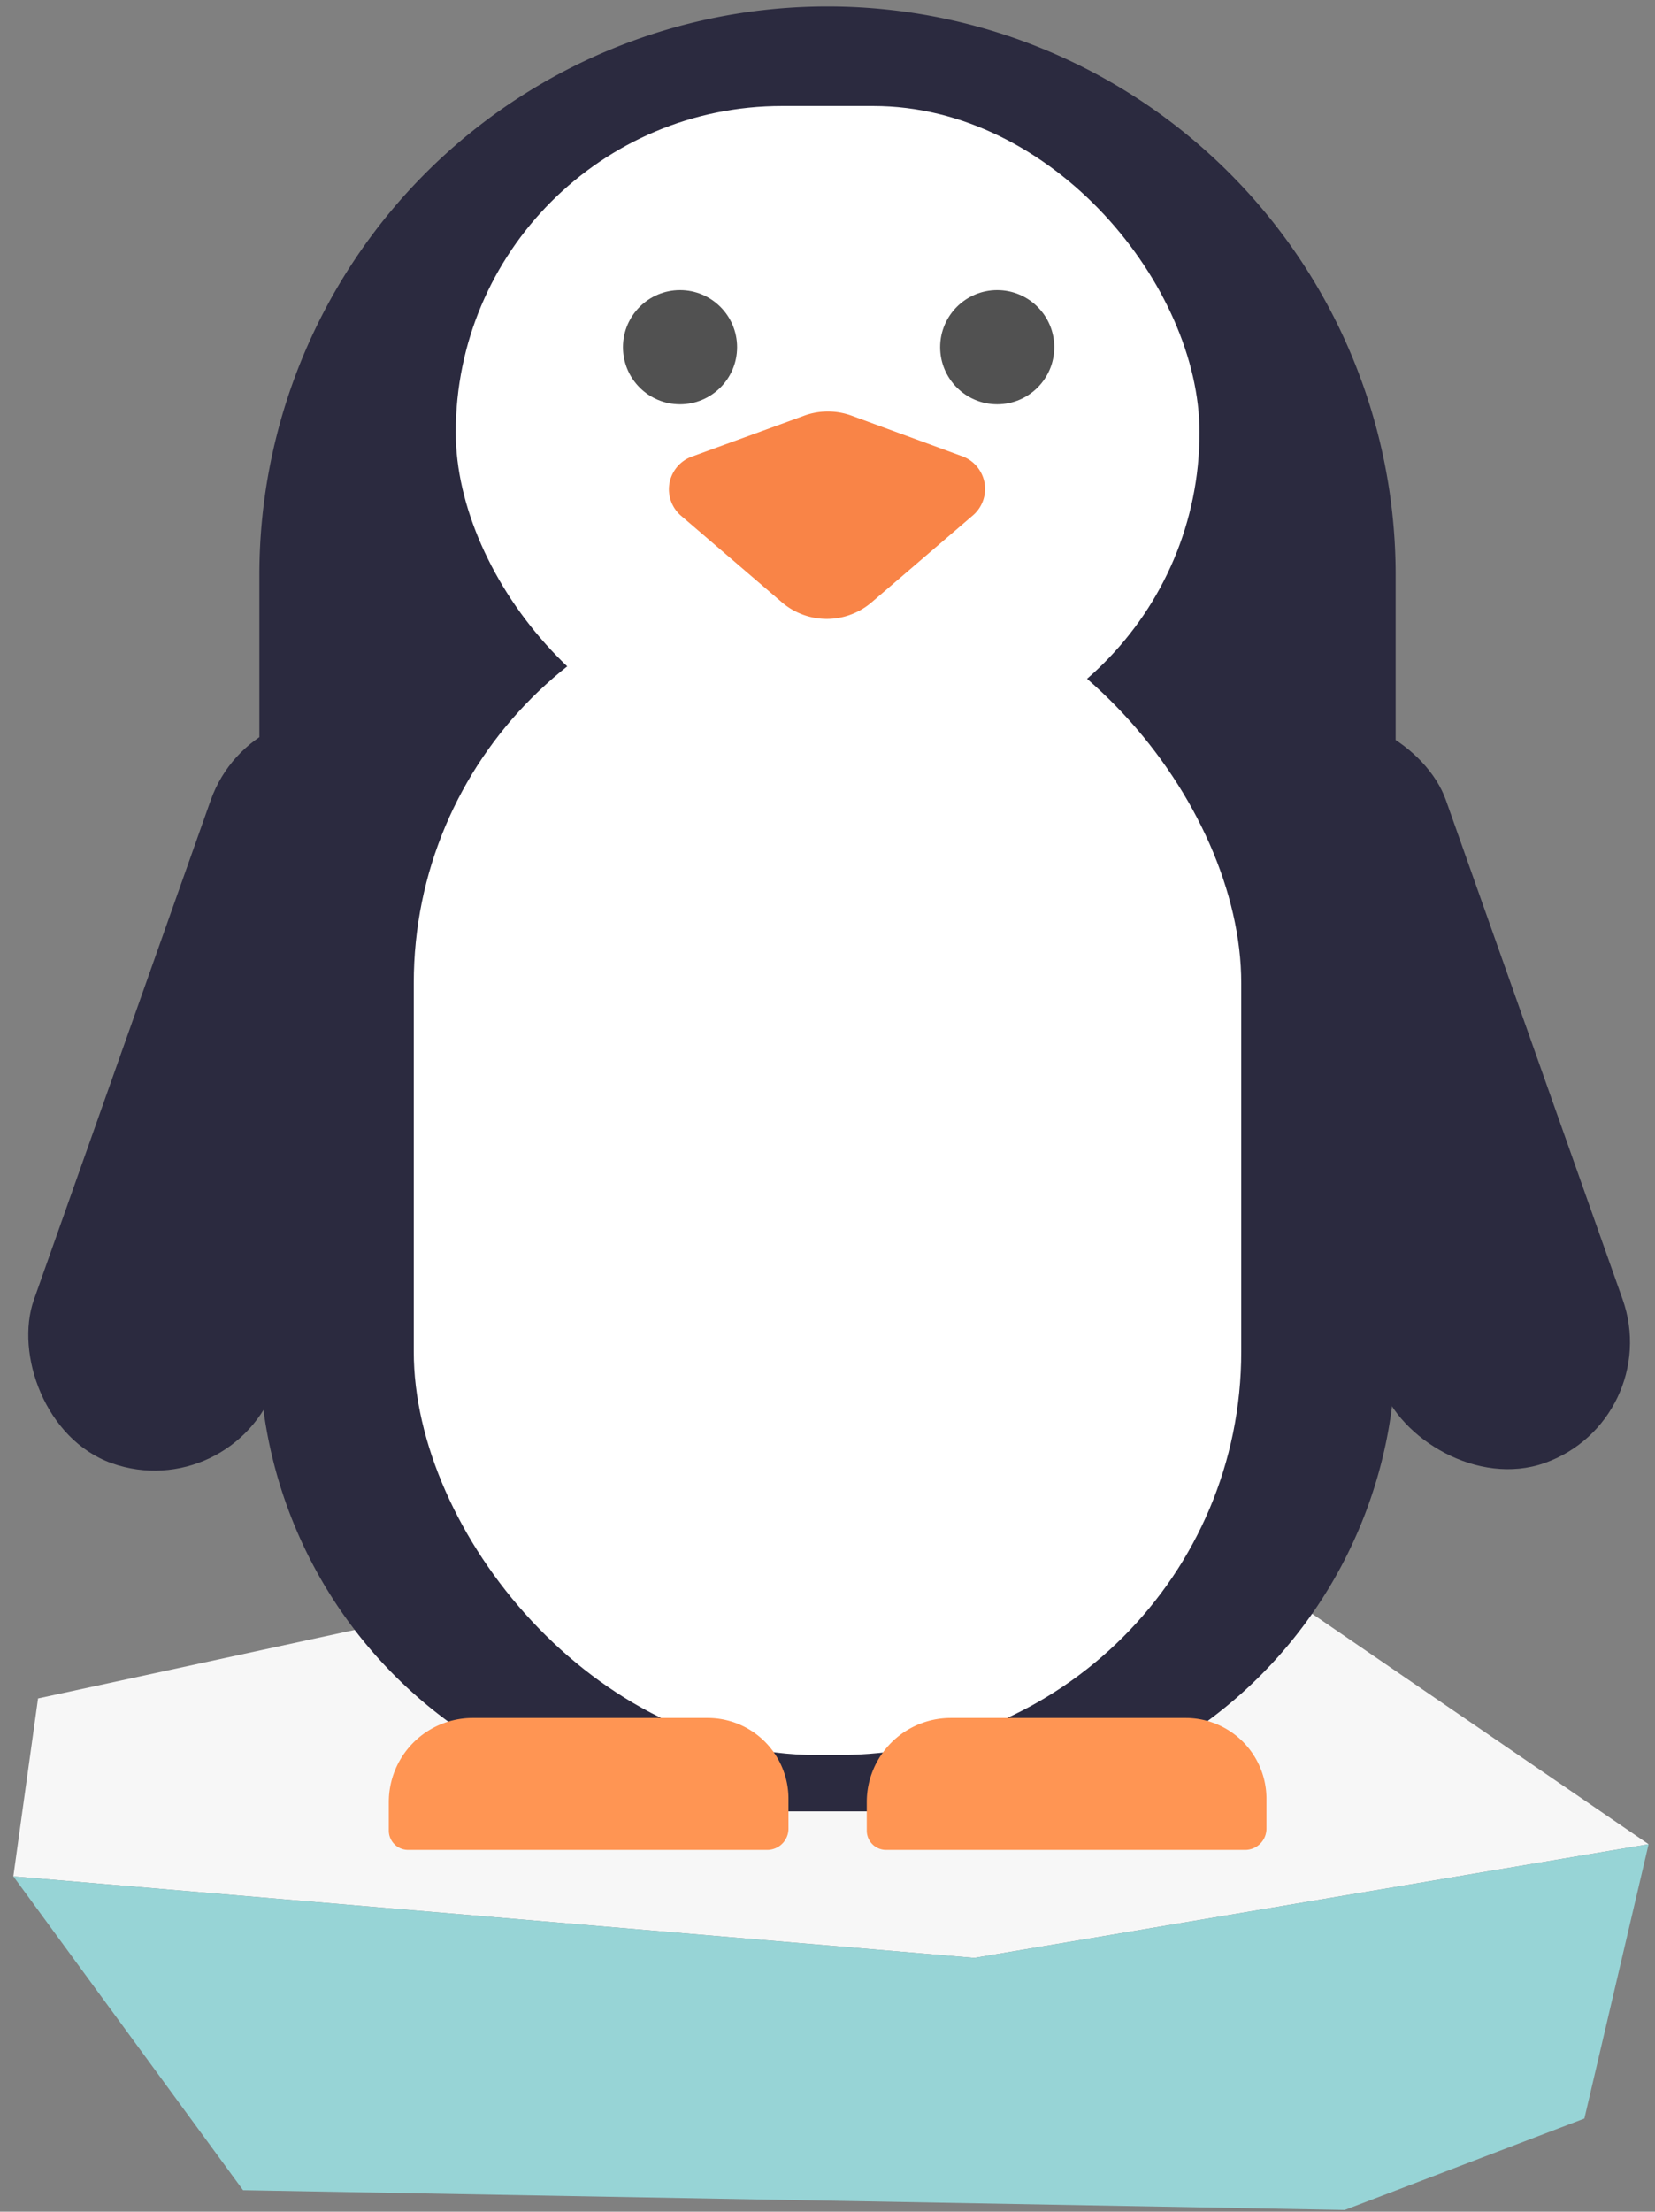<svg xmlns="http://www.w3.org/2000/svg" viewBox="0 0 67 89.5"><rect x="0" y="0" width="67" height="89.5" fill="#808080" stroke="none"/><defs><style>.cls-1{fill:#f7f7f7;}.cls-2{fill:#97d4d6;}.cls-3{fill:#2b2a3f;}.cls-4{fill:#fff;}.cls-5{fill:#515151;}.cls-6{fill:#ff9553;}.cls-7{fill:#f98447;}.cls-8{fill:none;}</style></defs><title>ch2-front_1</title><g id="Layer_2" data-name="Layer 2"><g id="penguin"><polygon class="cls-1" points="66.74 74.63 44.54 59.43 1.54 68.73 0.54 75.93 39.44 79.23 66.74 74.63"/><polygon class="cls-2" points="39.44 79.23 0.54 75.93 9.84 88.63 54.44 89.43 64.14 85.73 66.74 74.63 39.44 79.23"/><path class="cls-3" d="M33.5.26h0a23,23,0,0,1,23,23V54.57A18.73,18.73,0,0,1,37.77,73.3H29.23A18.73,18.73,0,0,1,10.5,54.57V23.26a23,23,0,0,1,23-23Z"/><rect class="cls-3" x="4.65" y="28.32" width="10.37" height="31.81" rx="5.19" ry="5.19" transform="translate(15.33 -0.75) rotate(19.5)"/><rect class="cls-3" x="52.03" y="28.32" width="10.37" height="31.81" rx="5.19" ry="5.19" transform="translate(125.92 66.8) rotate(160.5)"/><rect class="cls-4" x="18.45" y="4.29" width="30.11" height="26.41" rx="13.21" ry="13.21"/><rect class="cls-4" x="16.75" y="23.46" width="33.5" height="47.56" rx="16.32" ry="16.32"/><circle class="cls-5" cx="27.53" cy="14.05" r="2.31"/><circle class="cls-5" cx="40.37" cy="14.05" r="2.31"/><path class="cls-6" d="M19.14,69.52h9.51a3.27,3.27,0,0,1,3.27,3.27V74a.86.86,0,0,1-.86.86H16.52a.78.78,0,0,1-.78-.78V72.92a3.4,3.4,0,0,1,3.4-3.4Z"/><path class="cls-6" d="M38.48,69.52H48a3.27,3.27,0,0,1,3.27,3.27V74a.86.86,0,0,1-.86.86H35.87a.78.78,0,0,1-.78-.78V72.92A3.4,3.4,0,0,1,38.48,69.52Z"/><path class="cls-7" d="M32.53,16.83,28,18.48a1.41,1.41,0,0,0-.43,2.39l4.08,3.5a2.79,2.79,0,0,0,3.64,0l4.08-3.5A1.41,1.41,0,0,0,39,18.48l-4.5-1.65A2.81,2.81,0,0,0,32.53,16.83Z"/><rect class="cls-8" width="67" height="89.5"/></g></g></svg>
